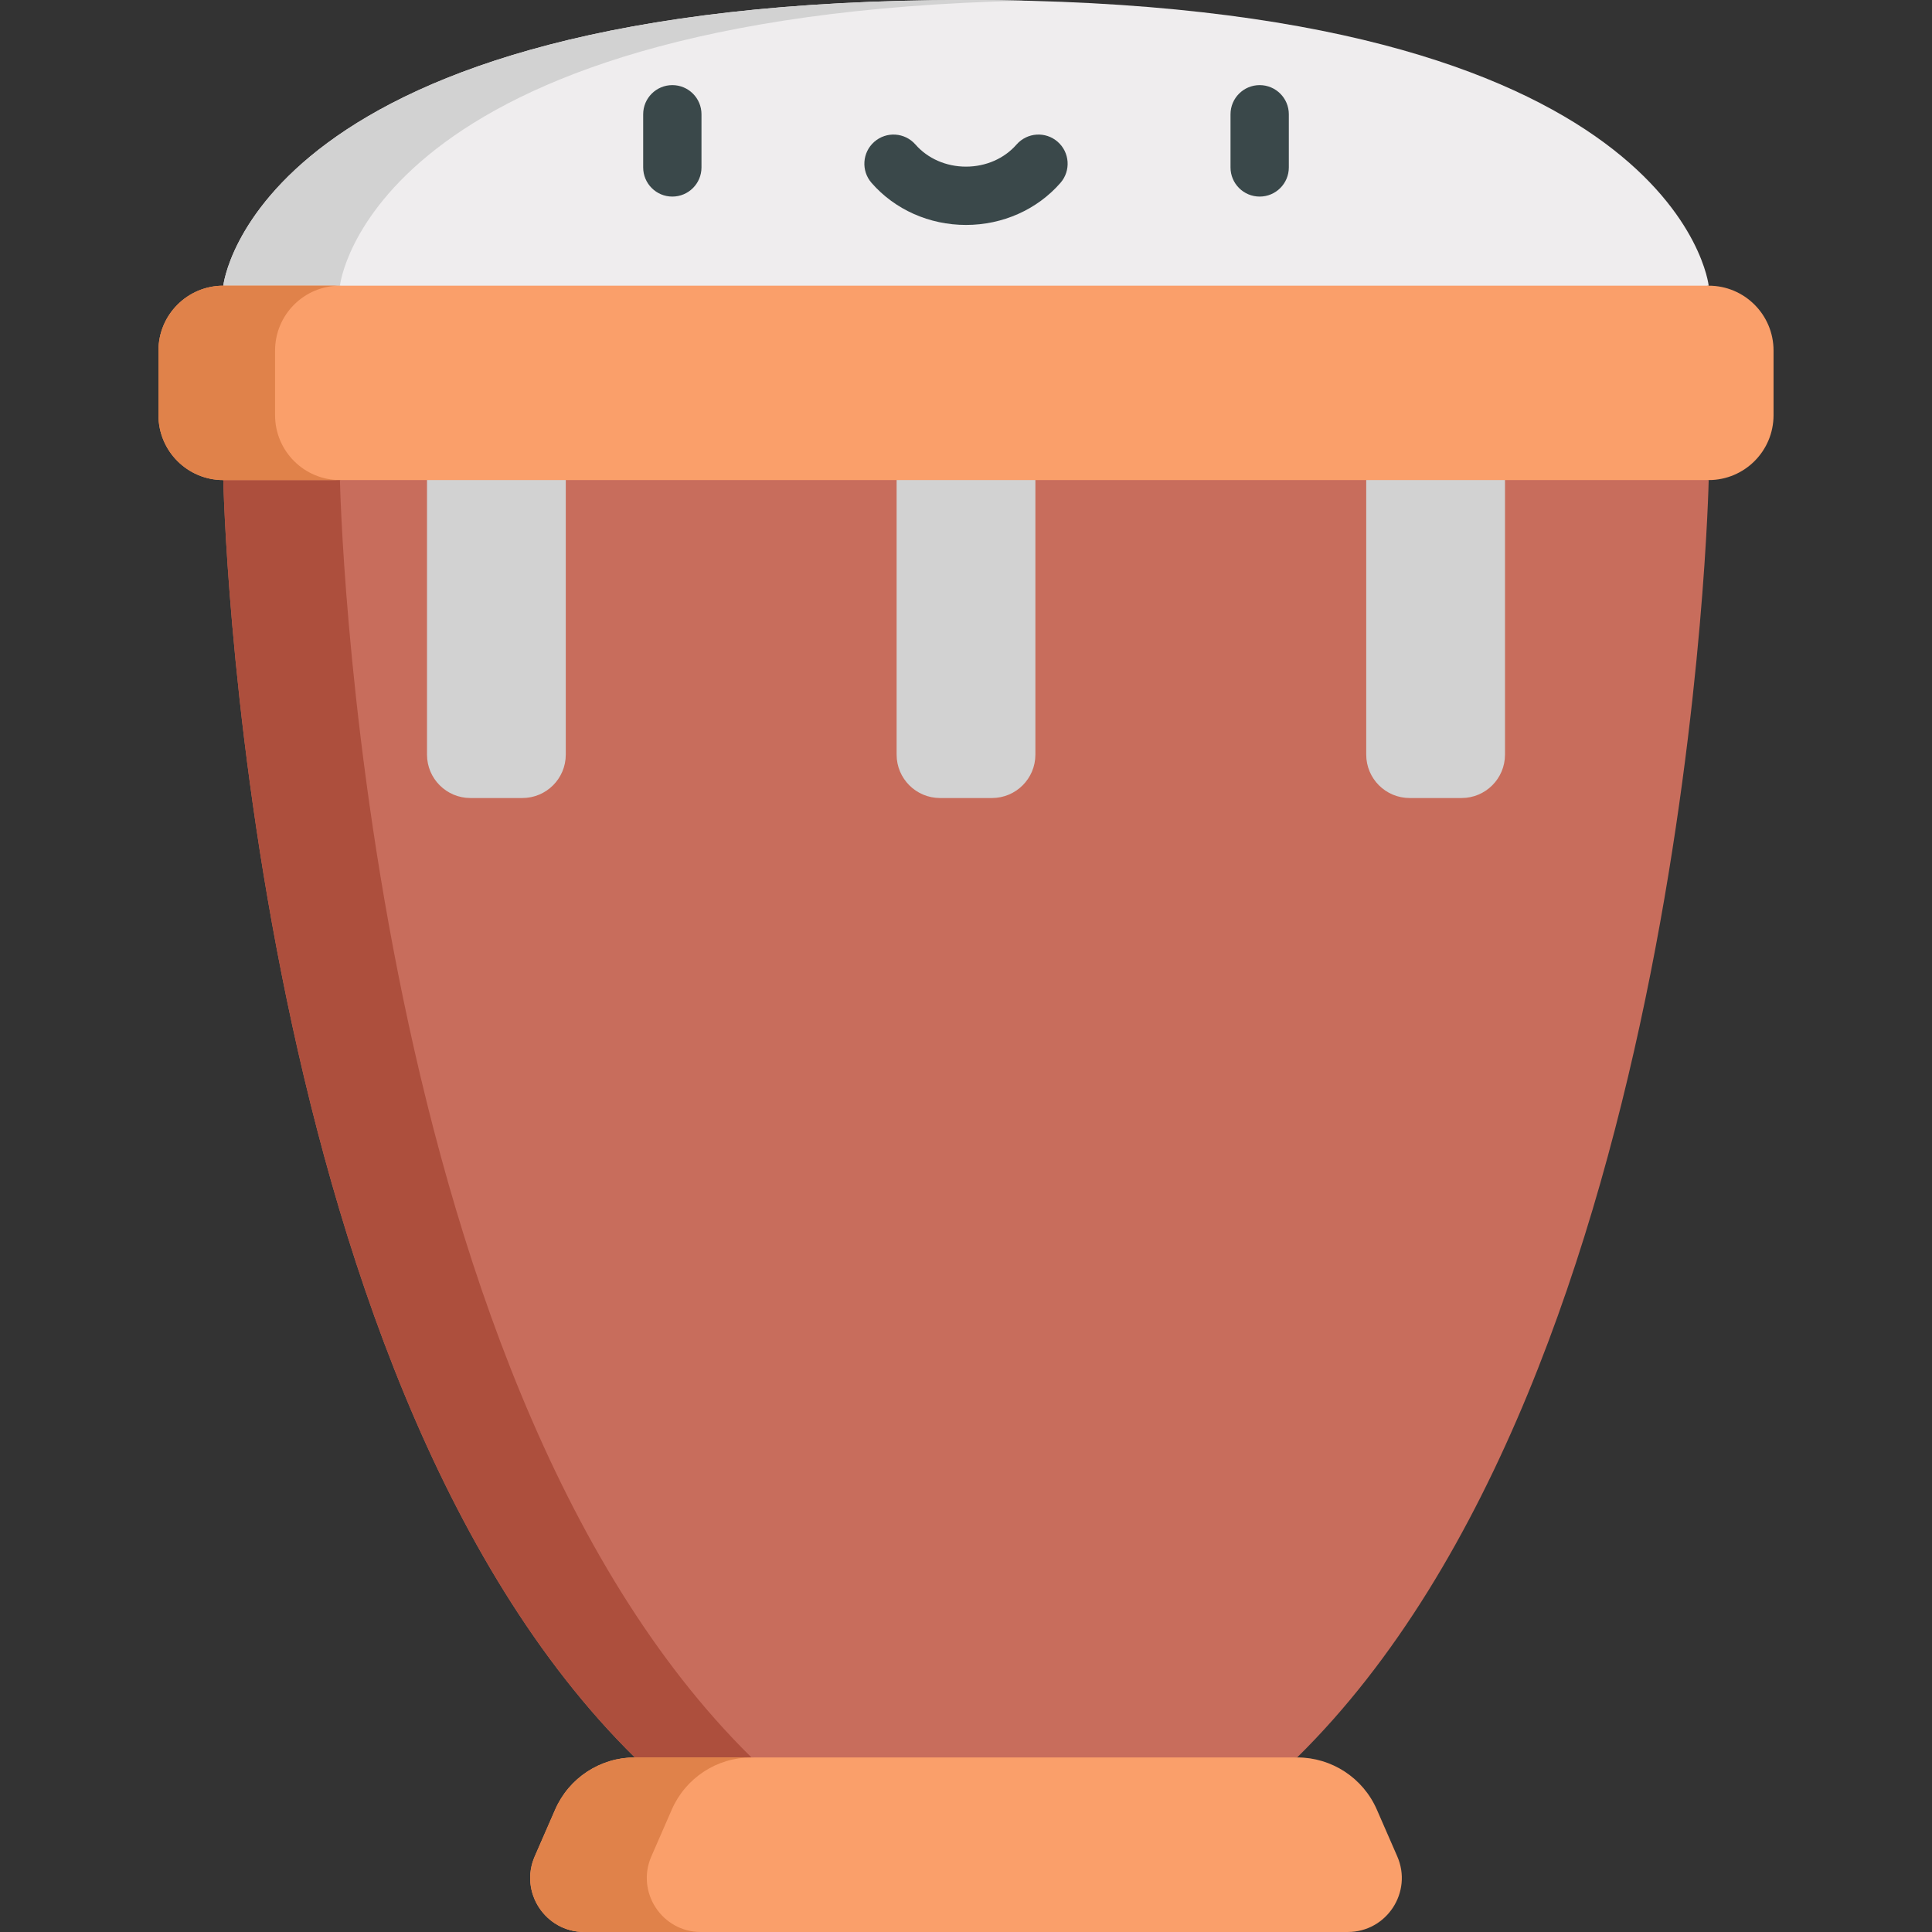 <?xml version="1.0" encoding="iso-8859-1"?>
<!-- Generator: Adobe Illustrator 19.0.0, SVG Export Plug-In . SVG Version: 6.00 Build 0)  -->
<svg version="1.1" id="Capa_1" xmlns="http://www.w3.org/2000/svg" xmlns:xlink="http://www.w3.org/1999/xlink" x="0px" y="0px"
	 viewBox="0 0 512 512" style="enable-background:new 0 0 512 512;" xml:space="preserve">
<rect x="0" y="0" width="512" height="512" fill="#333333" stroke="none"/>
<path style="fill:#C86D5C;" d="M168.239,465.736C63.947,363.141,59.179,127.224,59.179,127.224L256,101.468l196.821,25.758
	c0,0-4.767,235.916-109.059,338.511l-87.761,23.132L168.239,465.736z"/>
<path style="fill:#AD4F3D;" d="M199.145,465.737C94.852,363.141,90.085,127.224,90.085,127.224l181.369-23.735L256,101.467
	L59.179,127.224c0,0,4.767,235.917,109.059,338.511l87.761,23.132l15.453-4.073L199.145,465.737z"/>
<path style="fill:#EFEDEE;" d="M59.179,75.71C59.179,75.71,67.23,0,256,0s196.821,75.71,196.821,75.71L256,101.468L59.179,75.71z"/>
<path style="fill:#D2D2D2;" d="M90.085,75.71c0,0,7.613-71.519,181.369-75.532C266.439,0.063,261.295,0,256,0
	C67.23,0,59.179,75.71,59.179,75.71L256,101.468l15.453-2.022L90.085,75.71z"/>
<g>
	<path style="fill:#3A484A;" d="M178.175,52.096c-4.268,0-7.726-3.459-7.726-7.726V30.284c0-4.267,3.458-7.726,7.726-7.726
		c4.268,0,7.726,3.459,7.726,7.726V44.37C185.902,48.637,182.442,52.096,178.175,52.096z"/>
	<path style="fill:#3A484A;" d="M333.826,52.096c-4.268,0-7.726-3.459-7.726-7.726V30.284c0-4.267,3.458-7.726,7.726-7.726
		s7.726,3.459,7.726,7.726V44.37C341.552,48.637,338.094,52.096,333.826,52.096z"/>
	<path style="fill:#3A484A;" d="M256,59.613c-9.716,0-18.837-4.06-25.025-11.139c-2.809-3.213-2.481-8.093,0.731-10.902
		c3.213-2.809,8.094-2.482,10.902,0.731c3.254,3.722,8.134,5.858,13.391,5.858c5.258,0,10.139-2.135,13.392-5.858
		c2.808-3.213,7.689-3.541,10.901-0.732c3.213,2.808,3.542,7.689,0.732,10.902C274.838,55.554,265.716,59.613,256,59.613z"/>
</g>
<path style="fill:#FA9F6A;" d="M370.29,491.961l-5.412-12.4c-3.664-8.396-11.954-13.824-21.116-13.824H168.239
	c-9.161,0-17.451,5.428-21.116,13.824l-5.412,12.4c-4.127,9.456,2.802,20.039,13.119,20.039H357.17
	C367.487,512,374.416,501.417,370.29,491.961z"/>
<path style="fill:#E0824A;" d="M172.617,491.961l5.412-12.4c3.664-8.396,11.954-13.824,21.116-13.824h-30.905
	c-9.161,0-17.451,5.428-21.116,13.824l-5.412,12.4c-4.127,9.456,2.802,20.039,13.119,20.039h30.905
	C175.42,512,168.491,501.417,172.617,491.961z"/>
<g>
	<path style="fill:#D2D2D2;" d="M138.433,211.484h-13.768c-6.353,0-11.504-5.151-11.504-11.504v-95.636h36.776v95.636
		C149.937,206.333,144.786,211.484,138.433,211.484z"/>
	<path style="fill:#D2D2D2;" d="M373.568,211.484h13.768c6.353,0,11.504-5.151,11.504-11.504v-95.636h-36.776v95.636
		C362.064,206.333,367.215,211.484,373.568,211.484z"/>
	<path style="fill:#D2D2D2;" d="M262.885,211.484h-13.768c-6.353,0-11.504-5.151-11.504-11.504v-95.636h36.776v95.636
		C274.389,206.333,269.238,211.484,262.885,211.484z"/>
</g>
<path style="fill:#FA9F6A;" d="M452.822,75.71H59.179c-9.492,0-17.187,7.694-17.187,17.187v17.141
	c0,9.492,7.694,17.187,17.187,17.187h393.641c9.492,0,17.187-7.694,17.187-17.187V92.897
	C470.008,83.404,462.313,75.71,452.822,75.71z"/>
<path style="fill:#E0824A;" d="M72.898,110.038V92.897c0-9.492,7.694-17.187,17.187-17.187H59.179
	c-9.492,0-17.187,7.694-17.187,17.187v17.141c0,9.492,7.694,17.187,17.187,17.187h30.905
	C80.593,127.224,72.898,119.53,72.898,110.038z"/>
<g>
</g>
<g>
</g>
<g>
</g>
<g>
</g>
<g>
</g>
<g>
</g>
<g>
</g>
<g>
</g>
<g>
</g>
<g>
</g>
<g>
</g>
<g>
</g>
<g>
</g>
<g>
</g>
<g>
</g>
</svg>
